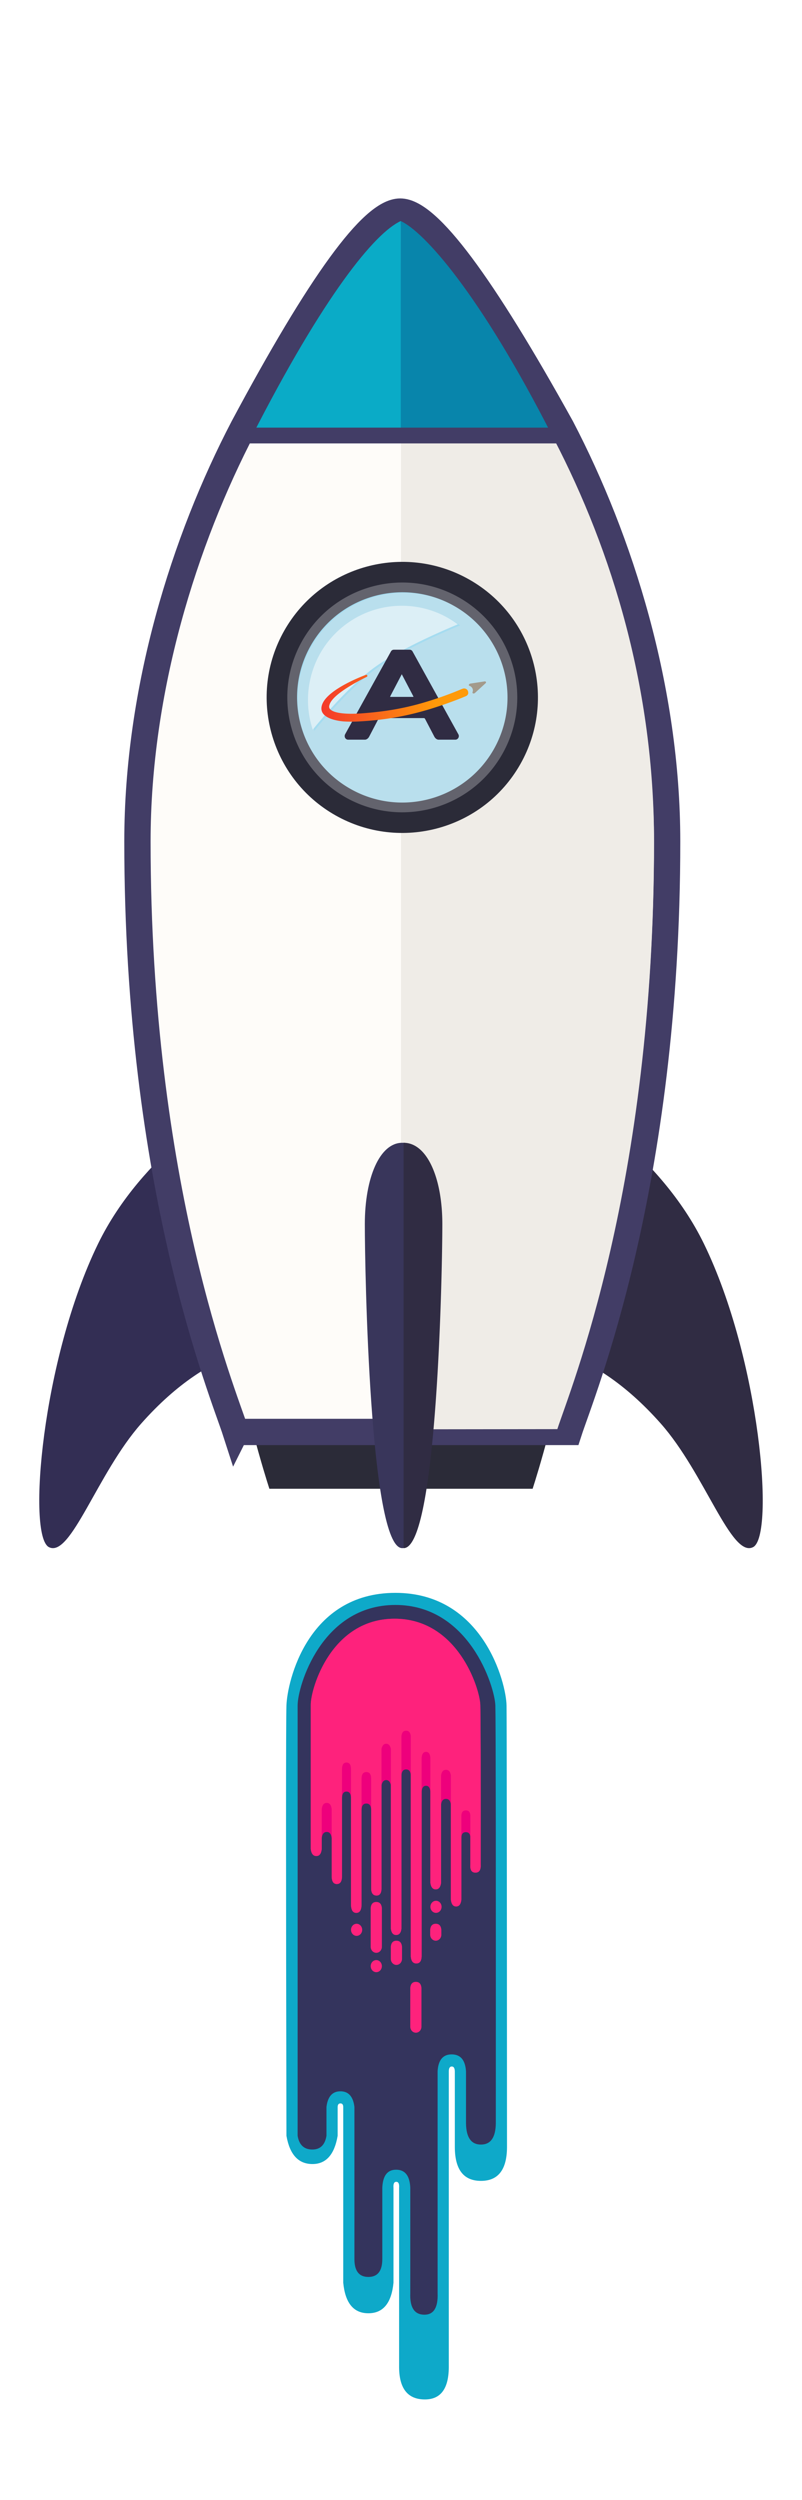 <svg width="275" height="857" viewBox="0 0 275 950" xmlns="http://www.w3.org/2000/svg">
    <defs>
        <linearGradient x1=".014%" y1="50.021%" x2="100.001%" y2="50.021%" id="a">
            <stop stop-color="#F4362C" offset="0%"/>
            <stop stop-color="#FF9A09" offset="78.67%"/>
        </linearGradient>
    </defs>
    <g id="App" >
      <animateTransform attributeName="transform"
        attributeType="XML"
        type="translate"
        from="0 0"
        to="0 0"
        begin="0s"
        dur="3s"
        keyTimes="0;0.5;1"
        keySplines=".2 0 1 1; 0 0 .2 1"
        values="0 0;0 -35;0 0"
        repeatCount="indefinite"
      />
        <g id="RocketGroup" transform="translate(0, 20)">
            <g id="Fire" transform="translate(93, 585)">
              <g transform="scale(.85 .92)">
                <g>
            <animateTransform attributeName="transform" attributeType="XML" type="scale" from="1 1" to="1 1" begin="0s" dur="1.2s" keyTimes="0;0.5;1" values="1 1;1 1.1;1 1" repeatCount="indefinite"/>
            <path d="M24.025 224.578c-1.45 7.859-5.268 11.75-11.45 11.67-6.184-.078-10-3.969-11.451-11.67-.244-111.84-.244-171.084 0-177.733C1.49 36.87 10.564.358 49.794.315 89.024.275 99.41 37.518 99.55 46.846c.094 6.218.162 67.067.204 182.548-.073 9.216-3.961 13.819-11.665 13.809-7.705-.01-11.593-4.613-11.666-13.809v-31.415c-.039-1.344-.489-2.02-1.35-2.027-.862-.006-1.312.636-1.35 1.927v121.658c.123 9.463-3.58 14.109-11.109 13.937-7.53-.172-11.233-4.818-11.109-13.937v-73.473c.134-1.643-.285-2.47-1.257-2.478-.971-.01-1.39.817-1.257 2.478v39.224c-.884 8.396-4.628 12.594-11.233 12.594-6.604 0-10.349-4.198-11.233-12.594v-72.65c-.03-.957-.447-1.436-1.25-1.436-.802 0-1.219.479-1.25 1.436v11.94z" fill="#0EA9C9"/>
            <path d="M19.025 224.578c-.678 3.826-2.828 5.717-6.45 5.67-3.623-.046-5.773-1.936-6.451-5.67.015-113.226.015-172.47 0-177.733C6.1 38.95 16.747 5.35 49.794 5.315 82.84 5.28 94.274 39 94.55 46.846c.184 5.23.252 62.746.204 172.548-.075 5.878-2.297 8.814-6.665 8.809-4.369-.006-6.59-2.942-6.666-8.809v-21.415c-.315-4.654-2.431-6.996-6.35-7.027-3.919-.03-6.036 2.278-6.35 6.927v91.658c.256 6.057-1.78 9.036-6.109 8.937-4.33-.099-6.365-3.078-6.109-8.937v-43.473c-.215-4.949-2.301-7.441-6.257-7.478-3.956-.037-6.041 2.455-6.257 7.478v29.224c.058 5.063-2.02 7.594-6.233 7.594-4.213 0-6.29-2.531-6.233-7.594v-62.65c-.575-4.29-2.658-6.436-6.25-6.436-3.591 0-5.675 2.146-6.25 6.436v11.94z" fill="#34345D"/>
            <path d="M83.362 112.458V101.19c-.102-1.355-.77-2.032-2.004-2.032s-1.903.677-2.005 2.032v25.865c-.232 1.87-1.014 2.804-2.347 2.804-1.332 0-2.115-.935-2.346-2.804V87.741c-.22-1.55-.952-2.324-2.193-2.324s-1.972.775-2.192 2.324v32.36c-.272 1.796-1.07 2.695-2.392 2.699-1.323.003-2.12-.896-2.392-2.699v-37.7c-.16-1.603-.812-2.405-1.955-2.405s-1.794.802-1.955 2.406v68.124c-.094 1.912-.883 2.868-2.366 2.868s-2.31-.956-2.482-2.868V75.49c-.177-1.493-.875-2.24-2.093-2.24-1.219 0-1.917.747-2.093 2.24v63.596c-.24 1.701-1.026 2.552-2.358 2.552-1.331 0-2.117-.85-2.357-2.552V79.722c-.35-1.386-1.048-2.079-2.097-2.079-1.05 0-1.748.693-2.097 2.08v43.046c-.14 1.766-.911 2.626-2.314 2.58-1.402-.045-2.173-.906-2.313-2.58V90.06c-.008-1.812-.724-2.719-2.148-2.719-1.423 0-2.14.907-2.148 2.72v39.308c-.12 2.092-.907 3.137-2.36 3.137-1.455 0-2.242-1.045-2.362-3.137V85.192c-.008-1.86-.679-2.79-2.012-2.79s-2.003.93-2.011 2.79v32.542c-.113 1.907-.882 2.86-2.306 2.86s-2.192-.953-2.305-2.86v-16.129c-.22-1.692-.96-2.535-2.223-2.529-1.263.007-2.004.85-2.223 2.53v4.494c-.234 1.974-1.053 2.95-2.456 2.927-1.404-.022-2.223-.998-2.457-2.927.013-35.19.013-55.037 0-59.543-.02-6.76 9.108-35.527 37.44-35.557 28.333-.03 38.136 28.839 38.373 35.557.157 4.478.215 26.445.174 65.9.152 2.279-.629 3.42-2.343 3.424-1.714.005-2.475-1.136-2.282-3.423z" fill="#EE007C"/>
            <g>
                <animateTransform attributeName="transform" attributeType="XML" type="scale" from="1 1" to="1 1" begin="0s" dur="0.3s" keyTimes="0;0.5;1" values="1 1;1 1.1;1 1" repeatCount="indefinite"/>
                <path d="M83.362 112.458V92.19c-.102-1.355-.77-2.032-2.004-2.032s-1.903.677-2.005 2.032v34.865c-.232 1.87-1.014 2.804-2.347 2.804-1.332 0-2.115-.935-2.346-2.804V75.741c-.22-1.55-.952-2.324-2.193-2.324s-1.972.775-2.192 2.324v44.36c-.272 1.796-1.07 2.695-2.392 2.699-1.323.003-2.12-.896-2.392-2.699v-51.7c-.16-1.603-.812-2.405-1.955-2.405s-1.794.802-1.955 2.406v82.124c-.094 1.912-.883 2.868-2.366 2.868s-2.31-.956-2.482-2.868V59.49c-.177-1.493-.875-2.24-2.093-2.24-1.219 0-1.917.747-2.093 2.24v79.596c-.24 1.701-1.026 2.552-2.358 2.552-1.331 0-2.117-.85-2.357-2.552V64.722c-.35-1.386-1.048-2.079-2.097-2.079-1.05 0-1.748.693-2.097 2.08v58.046c-.14 1.766-.911 2.626-2.314 2.58-1.402-.045-2.173-.906-2.313-2.58V77.06c-.008-1.812-.724-2.719-2.148-2.719-1.423 0-2.14.907-2.148 2.72v52.308c-.12 2.092-.907 3.137-2.36 3.137-1.455 0-2.242-1.045-2.362-3.137V73.192c-.008-1.86-.679-2.79-2.012-2.79s-2.003.93-2.011 2.79v44.542c-.113 1.907-.882 2.86-2.306 2.86s-2.192-.953-2.305-2.86V89.605c-.22-1.692-.96-2.535-2.223-2.529-1.263.007-2.004.85-2.223 2.53V106.1c-.234 1.974-1.053 2.95-2.456 2.927-1.404-.022-2.223-.998-2.457-2.927.013-35.19.013-55.037 0-59.543-.02-6.76 9.108-35.527 37.44-35.557 28.333-.03 38.136 28.839 38.373 35.557.157 4.478.215 26.445.174 65.9.152 2.279-.629 3.42-2.343 3.424-1.714.005-2.475-1.136-2.282-3.423z" fill="#FE227C"/>
                <circle fill="#FE227C" cx="32.5" cy="139.5" r="2.5"/>
                <circle fill="#FE227C" cx="41.3" cy="154.5" r="2.5"/>
                <path d="M41.3 149a2.5 2.5 0 0 0 2.5-2.5v-15.997c-.16-1.669-.994-2.503-2.5-2.503s-2.34.834-2.5 2.503V146.5a2.5 2.5 0 0 0 2.5 2.5zM50.3 154a2.5 2.5 0 0 0 2.5-2.5v-4.997c-.16-1.669-.994-2.503-2.5-2.503s-2.34.834-2.5 2.503v4.997a2.5 2.5 0 0 0 2.5 2.5zM67.9 144a2.5 2.5 0 0 0 2.5-2.5v-1.997c-.16-1.669-.994-2.503-2.5-2.503s-2.34.834-2.5 2.503v1.997a2.5 2.5 0 0 0 2.5 2.5zM59 182a2.5 2.5 0 0 0 2.5-2.5v-15.997c-.16-1.669-.994-2.503-2.5-2.503s-2.34.834-2.5 2.503V179.5A2.5 2.5 0 0 0 59 182z" fill="#FE227C"/>
                <circle fill="#FE227C" cx="68" cy="130" r="2.5"/>
            </g>
          </g>
          </g>
        </g>
        <path d="M73.219 398.566s-34.047 19.527-50.869 54.082C1 496.488-4.64 563.648 3.664 567.916c8.304 4.277 18.346-28.022 35.095-46.96 27.7-31.32 51.598-29.45 51.598-29.45l-17.138-92.94" fill="#332E54"/>
        <path d="M201.782 398.566s34.041 19.527 50.869 54.082c21.351 43.84 26.989 111 18.686 115.268-8.308 4.277-18.347-28.022-35.099-46.96-27.7-31.32-51.595-29.45-51.595-29.45l17.139-92.94" fill="#302C43"/>
        <path d="M187.536 545.736c3.822-11.835 29.518-95.233 29.518-198.838 0-85.663-49.553-134.275-79.553-158.294-30.004 24.019-79.555 72.63-79.555 158.294 0 103.605 25.695 187.003 29.52 198.838h100.07" fill="#2B2B38"/>
        <path d="M74.678 524.15H201.3c4.846-15.006 37.36-93.004 37.36-224.366 0-57.895-17.817-114.416-40.205-157.331-30.287-54.68-50.701-82.03-61.244-82.051-10.543-.021-30.439 27.33-59.687 82.05C55.137 185.369 37.32 241.89 37.32 299.785c0 131.362 32.518 209.36 37.357 224.367z" stroke="#423D66" stroke-width="10" fill="#FEFCF9"/>
        <path d="M137.5 146.9v376.25l59.426-.073c4.822-15.007 36.753-91.93 36.753-223.293 0-57.895-15.731-109.97-38.01-152.884H137.5z" fill="#EFECE7"/>
        <path d="M137.5 201.358c-23.863 0-43.214 19.331-43.214 43.172 0 23.837 19.35 43.168 43.214 43.168 23.868 0 43.214-19.33 43.214-43.168 0-23.84-19.346-43.172-43.214-43.172" fill="#A5DCF0"/>
        <path d="M172.932 264.801c-10.934 19.276-35.442 26.057-54.745 15.126-19.299-10.924-26.081-35.42-15.138-54.691 10.939-19.283 35.446-26.05 54.745-15.123 19.304 10.923 26.08 35.412 15.138 54.688m9.91 5.612c14.038-24.743 5.341-56.172-19.427-70.199-24.773-14.023-56.233-5.336-70.276 19.41-14.038 24.75-5.336 56.168 19.432 70.202 24.773 14.02 56.233 5.333 70.27-19.413" fill="#2B2B38"/>
        <path d="M138.441 285.736a40.08 40.08 0 0 1-19.81-5.236c-19.344-10.95-26.142-35.504-15.173-54.82 7.411-13.064 21.031-20.397 35.06-20.397a40.108 40.108 0 0 1 19.814 5.237c19.349 10.95 26.142 35.497 15.173 54.818-7.41 13.06-21.035 20.398-35.064 20.398m.105-75.137a35.698 35.698 0 0 0-20.979 6.8c-12.992 9.395-17.814 25.881-13.002 40.312 0 0 12.404-15.6 23.663-23.738 10.916-7.895 31.738-16.306 31.738-16.306a35.94 35.94 0 0 0-21.42-7.068" fill="#B9DFED"/>
        <path d="M137.955 288.68a43.546 43.546 0 0 1-21.511-5.685C95.45 271.106 88.076 244.47 99.97 223.494c8.046-14.176 22.838-22.136 38.06-22.136 7.304 0 14.703 1.83 21.507 5.684 20.992 11.893 28.372 38.525 16.467 59.505-8.04 14.177-22.828 22.133-38.05 22.132m.071-83.613c-13.934 0-27.462 7.284-34.822 20.259-10.895 19.187-4.143 43.575 15.07 54.45a39.809 39.809 0 0 0 19.677 5.202c13.933 0 27.466-7.29 34.827-20.26 10.895-19.192 4.147-43.573-15.071-54.449a39.837 39.837 0 0 0-19.68-5.202" fill="#63636D"/>
        <path d="M103.96 257.283c-4.79-14.425.01-30.905 12.943-40.297a35.432 35.432 0 0 1 20.882-6.797c7.585 0 15.094 2.419 21.322 7.065 0 0-20.726 8.407-31.592 16.3-11.208 8.135-23.554 23.729-23.554 23.729" fill="#DCEFF6"/>
        <path d="M138.026 414.264h-.06c-8.529 0-14.216 13.214-14.216 30.932 0 17.726 1.893 123.106 14.215 123.106h.061c12.314 0 14.206-105.38 14.206-123.106 0-17.718-5.677-30.932-14.206-30.932" fill="#39365B"/>
        <path d="M137.363 146.043l57.834-.043c-27.916-54.905-49.111-78.066-57.809-82.006l-.025 82.05z" fill="#0885AB"/>
        <path d="M137.422 146h-56.7c27.476-53.926 46.905-77.543 56.678-82l.022 82z" fill="#0AABC7"/>
        <path d="M80.5 145.5h115" stroke="#423D66" stroke-width="6" stroke-linecap="square"/>
        <path d="M138.516 414.264h-.034v154.038h.034c12.74 0 14.698-105.38 14.698-123.106 0-17.718-5.874-30.932-14.698-30.932M116.254 260.374c-.228-.429-.203-.96.025-1.388l17.387-31.411c.229-.43.66-.682 1.116-.682h6.007c.456 0 .887.253 1.115.682l17.387 31.436c.253.404.253.934.025 1.363-.228.43-.659.707-1.14.707h-6.387c-.811 0-1.394-.732-1.597-1.11l-3.574-6.843c-.076-.127-.279-.253-.38-.253h-16.906c-.101 0-.33.126-.38.253l-3.574 6.842c-.202.38-.785 1.111-1.596 1.111h-6.387c-.482 0-.913-.277-1.141-.707zm17.184-15.831c-.025.075-.076.202-.05.252 0 .025.05.025.126.025h8.593c.076 0 .1-.025.126-.025a.563.563 0 0 0-.076-.252l-4.36-8.333-4.359 8.333z" fill="#302C43"/>
        <path d="M163.296 240.2c.076-.202.304-.379.557-.43l5.424-.833c.228-.025.43.05.507.202.076.152.025.354-.152.505l-4.03 3.687c-.203.176-.482.252-.684.176-.203-.075-.305-.252-.228-.48.025-.05.025-.1.05-.15.127-.455.102-.91-.101-1.314a1.89 1.89 0 0 0-1.014-.909c-.025 0-.05-.025-.076-.025a.404.404 0 0 1-.228-.177c-.05-.05-.05-.151-.025-.252z" fill="#A39A8B"/>
        <path d="M107.51 187.775c2.078-6.06 16.652-11.337 16.652-11.337.05-.026.101-.026.127-.026.228 0 .43.202.43.43 0 .176-.1.303-.253.378-2.382 1.162-13.028 6.515-14.143 10.605-.177.48-.203.934.026 1.364.912 1.691 5.6 2.398 12.57 1.868 6.54-.505 14.55-1.414 24.383-4.419 4.563-1.388 8.922-2.954 12.977-4.67l.127-.051.532-.202c.178-.076.355-.101.558-.101.836 0 1.52.656 1.546 1.49 0 .075.025.176.025.252-.025.53-.405.985-.963 1.212l-.43.177c-4.081 1.691-8.34 3.206-12.978 4.646-8.77 2.676-16.88 4.14-26.359 4.721a60.554 60.554 0 0 1-3.574.127c-.81 0-1.597-.026-2.332-.05-.304-.026-.582-.026-.887-.051-2.585-.253-9.758-1.364-8.034-6.363z" fill="url(#a)" transform="translate(0 60)"/>
      </g>
    </g>
</svg>
